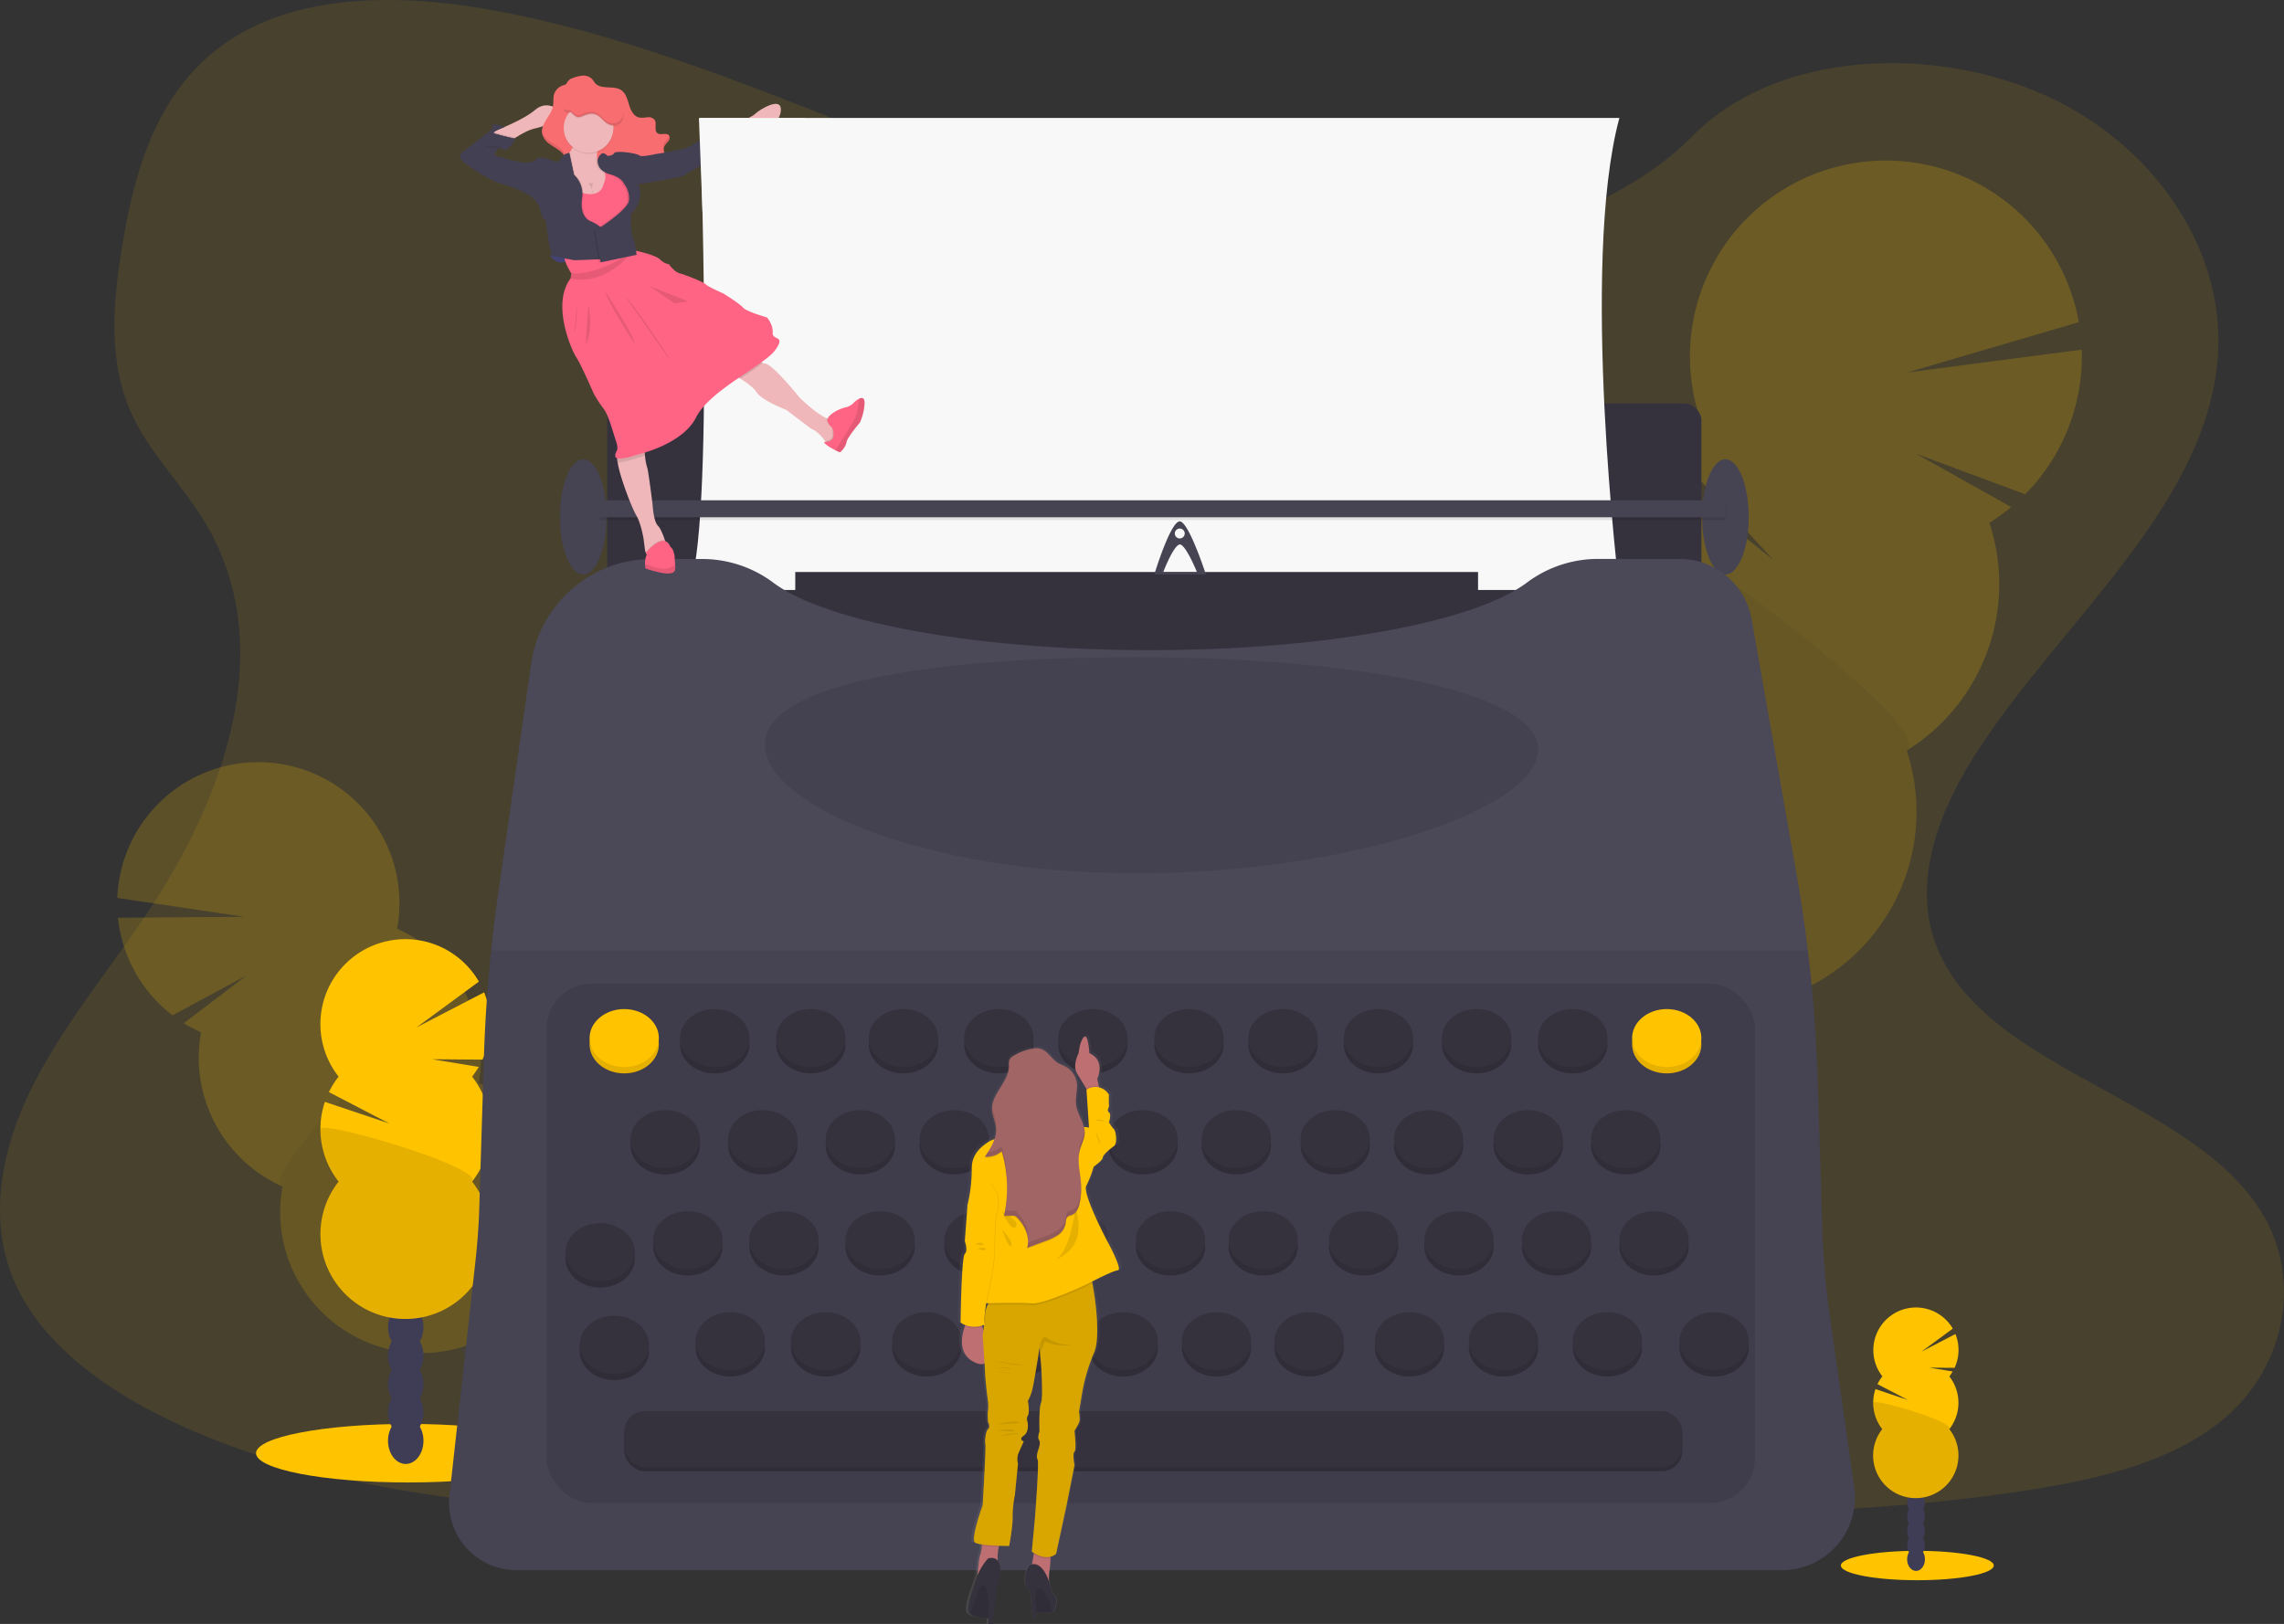 <svg id="e5ba4dba-d7c6-4394-adcb-ad50fd27ea2d" data-name="Layer 1" xmlns="http://www.w3.org/2000/svg" xmlns:xlink="http://www.w3.org/1999/xlink" width="1009.54" height="717.96" viewBox="0 0 1009.54 717.96"><rect x="0" y="0" width="1009.54" height="717.96" fill="#333333" stroke="none"/><defs><linearGradient id="aaf27687-ce05-436a-9809-c99a240b7c1e" x1="554.8" y1="808.98" x2="554.8" y2="548.41" gradientUnits="userSpaceOnUse"><stop offset="0" stop-color="gray" stop-opacity="0.25"/><stop offset="0.54" stop-color="gray" stop-opacity="0.12"/><stop offset="1" stop-color="gray" stop-opacity="0.1"/></linearGradient></defs><title>typewriter</title><path d="M681.78,202.42c-64.72-2.25-126.36-23.14-185.22-46S379.4,108.23,316.23,96.12C275.6,88.33,229.13,87.23,196.4,109c-31.51,21-41.69,57.15-47.16,90.73-4.12,25.26-6.54,51.84,4.74,75.49,7.84,16.42,21.74,30.22,31.36,45.95,33.47,54.72,9.81,122.2-26.45,175.63-17,25.07-36.75,49-49.88,75.66s-19.2,57.25-7.71,84.47c11.38,27,38.51,47.24,67.9,61.49,59.69,28.94,130,37.23,198.61,41.92,151.83,10.39,304.46,5.89,456.69,1.39,56.34-1.67,112.92-3.36,168.34-12.07,30.78-4.84,62.55-12.52,84.9-31,28.36-23.53,35.39-63.38,16.38-92.88-31.88-49.49-120-61.78-142.31-114.9-12.26-29.23.33-61.8,18.16-88.91,38.24-58.16,102.33-109.19,105.7-175.67,2.32-45.67-28.49-91.4-76.13-113-49.93-22.65-119.18-19.8-156,17.69C805.59,189.55,738.93,204.4,681.78,202.42Z" transform="translate(-95.23 -91.02)" fill="#ffc300" opacity="0.1"/><g opacity="0.2"><path d="M344.19,718.29a24.22,24.22,0,0,1,1.5,3.57q-12,4.53-24,9.5c-.17-.29-.34-.6-.5-.91A20.44,20.44,0,0,1,318.7,720c.21-4.69,2.29-8.73,6-10.68s8.21-1.41,12.2,1A20.64,20.64,0,0,1,344.19,718.29Z" transform="translate(-95.23 -91.02)" fill="#3f3d56"/><ellipse cx="322.94" cy="705.95" rx="13.02" ry="17.05" transform="translate(-387.52 141.49) rotate(-27.84)" fill="#3f3d56"/><ellipse cx="313.21" cy="687.53" rx="13.02" ry="17.05" transform="translate(-380.04 134.81) rotate(-27.84)" fill="#3f3d56"/><ellipse cx="303.48" cy="669.1" rx="13.02" ry="17.05" transform="translate(-372.56 128.14) rotate(-27.84)" fill="#3f3d56"/><ellipse cx="293.75" cy="650.68" rx="13.02" ry="17.05" transform="translate(-365.09 121.46) rotate(-27.84)" fill="#3f3d56"/><path d="M184.07,547.38a63.91,63.91,0,0,1-7.62-4l27.63-21-32.59,17.53a62.46,62.46,0,0,1-24.13-43.15l55.92-.41L147.08,488a62.38,62.38,0,1,1,123.69,13.62,62.05,62.05,0,0,1,11.6,6.74l-28.49,41.14,34.45-36.17a62.46,62.46,0,0,1,18.46,56.49,62.38,62.38,0,1,1-86.7,45.78,62.38,62.38,0,0,1-36-68.19Z" transform="translate(-95.23 -91.02)" fill="#ffc300"/><path d="M300.58,529.46a62.12,62.12,0,0,1,6.21,40.33,62.38,62.38,0,1,1-86.7,45.78C207.74,610.09,297.31,523.27,300.58,529.46Z" transform="translate(-95.23 -91.02)" opacity="0.1"/></g><g opacity="0.2"><path d="M786.77,587.77a31.77,31.77,0,0,0-1.38,5.2q17.42,3.91,34.85,8.49c.18-.43.36-.89.53-1.35a28.54,28.54,0,0,0,1.39-14.87c-1.19-6.4-4.82-11.56-10.31-13.55s-11.56-.37-16.58,3.76A28.59,28.59,0,0,0,786.77,587.77Z" transform="translate(-95.23 -91.02)" fill="#3f3d56"/><ellipse cx="813.65" cy="566.75" rx="23.67" ry="18.08" transform="translate(-92.05 1047.02) rotate(-70.04)" fill="#3f3d56"/><ellipse cx="823.53" cy="539.55" rx="23.67" ry="18.08" transform="matrix(0.34, -0.94, 0.94, 0.34, -59.98, 1038.39)" fill="#3f3d56"/><ellipse cx="833.41" cy="512.36" rx="23.67" ry="18.08" transform="translate(-27.92 1029.77) rotate(-70.04)" fill="#3f3d56"/><ellipse cx="843.28" cy="485.17" rx="23.67" ry="18.08" transform="translate(4.14 1021.14) rotate(-70.04)" fill="#3f3d56"/><path d="M974.49,322.19a86.19,86.19,0,0,0,9.72-7l-42-23.55,48.17,17.9a86.75,86.75,0,0,0,25-63.94l-77,10.08,75.71-22.22a86.62,86.62,0,1,0-167.55,42.27,87,87,0,0,0-14.67,11.47l47,51.17L824.6,295.16A86.66,86.66,0,0,0,810,376.38a86.61,86.61,0,1,0,128,46.48,86.64,86.64,0,0,0,36.56-100.67Z" transform="translate(-95.23 -91.02)" fill="#ffc300"/><path d="M810.82,319.71a86.28,86.28,0,0,0-.86,56.67,86.61,86.61,0,1,0,128,46.48C953.87,413,814.14,310.58,810.82,319.71Z" transform="translate(-95.23 -91.02)" opacity="0.1"/></g><ellipse cx="180.47" cy="642.47" rx="67.3" ry="12.94" fill="#ffc300"/><ellipse cx="179.34" cy="636.97" rx="7.84" ry="10.26" fill="#3f3d56"/><ellipse cx="179.34" cy="624.43" rx="7.84" ry="10.26" fill="#3f3d56"/><ellipse cx="179.34" cy="611.89" rx="7.84" ry="10.26" fill="#3f3d56"/><ellipse cx="179.34" cy="599.36" rx="7.84" ry="10.26" fill="#3f3d56"/><ellipse cx="179.34" cy="586.82" rx="7.84" ry="10.26" fill="#3f3d56"/><ellipse cx="179.34" cy="574.28" rx="7.84" ry="10.26" fill="#3f3d56"/><ellipse cx="179.34" cy="561.75" rx="7.84" ry="10.26" fill="#3f3d56"/><path d="M303.91,567a36.86,36.86,0,0,0,2.91-4.3l-20.58-3.38,22.26.17a37.57,37.57,0,0,0,.72-29.74l-29.87,15.49L306.9,525a37.54,37.54,0,1,0-62,42,37.45,37.45,0,0,0-4.29,6.84l26.73,13.89-28.5-9.57a37.55,37.55,0,0,0,6.06,35.25,37.53,37.53,0,1,0,59,0,37.54,37.54,0,0,0,0-46.41Z" transform="translate(-95.23 -91.02)" fill="#ffc300"/><path d="M236.87,590.17a37.34,37.34,0,0,0,8,23.21,37.53,37.53,0,1,0,59,0C308.94,607,236.87,586,236.87,590.17Z" transform="translate(-95.23 -91.02)" opacity="0.1"/><rect x="268.41" y="178.37" width="483.61" height="104.35" rx="7.42" fill="#35323e"/><path d="M404.57,143.17s6.87,186.83-5.31,208.7H811s-17.49-143.71,0-208.7Z" transform="translate(-95.23 -91.02)" fill="#fff"/><path d="M404.57,143.17s6.87,186.83-5.31,208.7H811s-17.49-143.71,0-208.7Z" transform="translate(-95.23 -91.02)" opacity="0.03"/><rect x="351.51" y="252.89" width="301.79" height="37.49" fill="#35323e"/><path d="M882.9,785.21H323.54a29.82,29.82,0,0,1-29.64-33.12L305.34,649q1.13-10.28,1.63-20.61l2.15-69.9q.74-23.69,3.2-47.26,1.28-12.22,3-24.39l14.71-102.48a54,54,0,0,1,53.4-46.2h22.34a52.5,52.5,0,0,1,31.41,10.57c23.14,17.27,88.88,29.73,166.38,29.73S746.81,366,770,348.69a52.5,52.5,0,0,1,31.41-10.57H837.6a32.35,32.35,0,0,1,31.86,26.74l19.75,112q3,17.08,5.09,34.3,3.48,28.63,4.37,57.51l2,64.95a365.4,365.4,0,0,0,3.51,40.47l10.61,74.31A32.21,32.21,0,0,1,882.9,785.21Z" transform="translate(-95.23 -91.02)" fill="#464353"/><rect x="241.55" y="434.88" width="534.22" height="229.63" rx="19.96" opacity="0.1"/><ellipse cx="275.91" cy="461.74" rx="15.31" ry="12.81" fill="#ffc300"/><ellipse cx="275.91" cy="461.74" rx="15.31" ry="12.81" opacity="0.1"/><ellipse cx="275.91" cy="458.93" rx="15.31" ry="12.81" fill="#ffc300"/><ellipse cx="294.03" cy="506.42" rx="15.31" ry="12.81" fill="#35323e"/><ellipse cx="294.03" cy="506.42" rx="15.31" ry="12.81" opacity="0.1"/><ellipse cx="294.03" cy="503.61" rx="15.31" ry="12.81" fill="#35323e"/><ellipse cx="304.03" cy="551.1" rx="15.31" ry="12.81" fill="#35323e"/><ellipse cx="304.03" cy="551.1" rx="15.31" ry="12.81" opacity="0.1"/><ellipse cx="304.03" cy="548.29" rx="15.31" ry="12.81" fill="#35323e"/><ellipse cx="265.29" cy="556.41" rx="15.31" ry="12.81" fill="#35323e"/><ellipse cx="265.29" cy="556.41" rx="15.31" ry="12.81" opacity="0.1"/><ellipse cx="265.29" cy="553.6" rx="15.31" ry="12.81" fill="#35323e"/><ellipse cx="322.77" cy="595.77" rx="15.31" ry="12.81" fill="#35323e"/><ellipse cx="322.77" cy="595.77" rx="15.31" ry="12.81" opacity="0.1"/><ellipse cx="322.77" cy="592.96" rx="15.31" ry="12.81" fill="#35323e"/><ellipse cx="271.54" cy="597.34" rx="15.31" ry="12.81" fill="#35323e"/><ellipse cx="271.54" cy="597.34" rx="15.31" ry="12.81" opacity="0.1"/><ellipse cx="271.54" cy="594.52" rx="15.31" ry="12.81" fill="#35323e"/><ellipse cx="364.95" cy="595.77" rx="15.31" ry="12.81" fill="#35323e"/><ellipse cx="364.95" cy="595.77" rx="15.31" ry="12.81" opacity="0.1"/><ellipse cx="364.95" cy="592.96" rx="15.31" ry="12.81" fill="#35323e"/><ellipse cx="409.62" cy="595.77" rx="15.31" ry="12.81" fill="#35323e"/><ellipse cx="409.62" cy="595.77" rx="15.31" ry="12.81" opacity="0.1"/><ellipse cx="409.62" cy="592.96" rx="15.31" ry="12.81" fill="#35323e"/><ellipse cx="450.86" cy="595.77" rx="15.31" ry="12.81" fill="#35323e"/><ellipse cx="450.86" cy="595.77" rx="15.31" ry="12.81" opacity="0.1"/><ellipse cx="450.86" cy="592.96" rx="15.31" ry="12.81" fill="#35323e"/><ellipse cx="496.47" cy="595.77" rx="15.31" ry="12.81" fill="#35323e"/><ellipse cx="496.47" cy="595.77" rx="15.31" ry="12.81" opacity="0.1"/><ellipse cx="496.47" cy="592.96" rx="15.31" ry="12.81" fill="#35323e"/><ellipse cx="537.71" cy="595.77" rx="15.31" ry="12.81" fill="#35323e"/><ellipse cx="537.71" cy="595.77" rx="15.31" ry="12.81" opacity="0.1"/><ellipse cx="537.71" cy="592.96" rx="15.31" ry="12.81" fill="#35323e"/><ellipse cx="578.63" cy="595.77" rx="15.31" ry="12.81" fill="#35323e"/><ellipse cx="578.63" cy="595.77" rx="15.31" ry="12.81" opacity="0.1"/><ellipse cx="578.63" cy="592.96" rx="15.31" ry="12.81" fill="#35323e"/><ellipse cx="623" cy="595.77" rx="15.31" ry="12.81" fill="#35323e"/><ellipse cx="623" cy="595.77" rx="15.31" ry="12.81" opacity="0.1"/><ellipse cx="623" cy="592.96" rx="15.31" ry="12.81" fill="#35323e"/><ellipse cx="664.55" cy="595.77" rx="15.31" ry="12.81" fill="#35323e"/><ellipse cx="664.55" cy="595.77" rx="15.31" ry="12.81" opacity="0.1"/><ellipse cx="664.55" cy="592.96" rx="15.31" ry="12.81" fill="#35323e"/><ellipse cx="710.47" cy="595.77" rx="15.31" ry="12.81" fill="#35323e"/><ellipse cx="710.47" cy="595.77" rx="15.31" ry="12.81" opacity="0.1"/><ellipse cx="710.47" cy="592.96" rx="15.31" ry="12.81" fill="#35323e"/><ellipse cx="757.65" cy="595.77" rx="15.31" ry="12.81" fill="#35323e"/><ellipse cx="757.65" cy="595.77" rx="15.31" ry="12.81" opacity="0.1"/><ellipse cx="757.65" cy="592.96" rx="15.31" ry="12.81" fill="#35323e"/><ellipse cx="346.52" cy="551.1" rx="15.31" ry="12.81" fill="#35323e"/><ellipse cx="346.52" cy="551.1" rx="15.31" ry="12.81" opacity="0.1"/><ellipse cx="346.52" cy="548.29" rx="15.31" ry="12.81" fill="#35323e"/><ellipse cx="389" cy="551.1" rx="15.31" ry="12.81" fill="#35323e"/><ellipse cx="389" cy="551.1" rx="15.31" ry="12.81" opacity="0.1"/><ellipse cx="389" cy="548.29" rx="15.31" ry="12.81" fill="#35323e"/><ellipse cx="432.74" cy="551.1" rx="15.31" ry="12.81" fill="#35323e"/><ellipse cx="432.74" cy="551.1" rx="15.31" ry="12.81" opacity="0.1"/><ellipse cx="432.74" cy="548.29" rx="15.31" ry="12.81" fill="#35323e"/><ellipse cx="474.6" cy="551.1" rx="15.31" ry="12.81" fill="#35323e"/><ellipse cx="474.6" cy="551.1" rx="15.31" ry="12.81" opacity="0.1"/><ellipse cx="474.6" cy="548.29" rx="15.31" ry="12.81" fill="#35323e"/><ellipse cx="517.4" cy="551.1" rx="15.31" ry="12.81" fill="#35323e"/><ellipse cx="517.4" cy="551.1" rx="15.31" ry="12.81" opacity="0.1"/><ellipse cx="517.4" cy="548.29" rx="15.31" ry="12.81" fill="#35323e"/><ellipse cx="558.33" cy="551.1" rx="15.31" ry="12.81" fill="#35323e"/><ellipse cx="558.33" cy="551.1" rx="15.31" ry="12.81" opacity="0.1"/><ellipse cx="558.33" cy="548.29" rx="15.31" ry="12.81" fill="#35323e"/><ellipse cx="602.69" cy="551.1" rx="15.31" ry="12.81" fill="#35323e"/><ellipse cx="602.69" cy="551.1" rx="15.31" ry="12.81" opacity="0.1"/><ellipse cx="602.69" cy="548.29" rx="15.31" ry="12.81" fill="#35323e"/><ellipse cx="644.87" cy="551.1" rx="15.31" ry="12.81" fill="#35323e"/><ellipse cx="644.87" cy="551.1" rx="15.31" ry="12.81" opacity="0.1"/><ellipse cx="644.87" cy="548.29" rx="15.31" ry="12.81" fill="#35323e"/><ellipse cx="687.98" cy="551.1" rx="15.31" ry="12.81" fill="#35323e"/><ellipse cx="687.98" cy="551.1" rx="15.31" ry="12.81" opacity="0.1"/><ellipse cx="687.98" cy="548.29" rx="15.31" ry="12.81" fill="#35323e"/><ellipse cx="731.09" cy="551.1" rx="15.31" ry="12.81" fill="#35323e"/><ellipse cx="731.09" cy="551.1" rx="15.31" ry="12.81" opacity="0.1"/><ellipse cx="731.09" cy="548.29" rx="15.31" ry="12.81" fill="#35323e"/><ellipse cx="337.14" cy="506.42" rx="15.31" ry="12.81" fill="#35323e"/><ellipse cx="337.14" cy="506.42" rx="15.31" ry="12.81" opacity="0.1"/><ellipse cx="337.14" cy="503.61" rx="15.31" ry="12.81" fill="#35323e"/><ellipse cx="380.26" cy="506.42" rx="15.31" ry="12.81" fill="#35323e"/><ellipse cx="380.26" cy="506.42" rx="15.31" ry="12.81" opacity="0.1"/><ellipse cx="380.26" cy="503.61" rx="15.31" ry="12.81" fill="#35323e"/><ellipse cx="421.81" cy="506.42" rx="15.31" ry="12.81" fill="#35323e"/><ellipse cx="421.81" cy="506.42" rx="15.31" ry="12.81" opacity="0.1"/><ellipse cx="421.81" cy="503.61" rx="15.31" ry="12.81" fill="#35323e"/><ellipse cx="463.36" cy="506.42" rx="15.31" ry="12.81" fill="#35323e"/><ellipse cx="463.36" cy="506.42" rx="15.31" ry="12.81" opacity="0.1"/><ellipse cx="463.36" cy="503.61" rx="15.31" ry="12.81" fill="#35323e"/><ellipse cx="505.22" cy="506.42" rx="15.31" ry="12.81" fill="#35323e"/><ellipse cx="505.22" cy="506.42" rx="15.31" ry="12.81" opacity="0.1"/><ellipse cx="505.22" cy="503.61" rx="15.31" ry="12.81" fill="#35323e"/><ellipse cx="546.46" cy="506.42" rx="15.31" ry="12.81" fill="#35323e"/><ellipse cx="546.46" cy="506.42" rx="15.31" ry="12.81" opacity="0.1"/><ellipse cx="546.46" cy="503.61" rx="15.31" ry="12.81" fill="#35323e"/><ellipse cx="590.19" cy="506.42" rx="15.31" ry="12.81" fill="#35323e"/><ellipse cx="590.19" cy="506.42" rx="15.31" ry="12.81" opacity="0.1"/><ellipse cx="590.19" cy="503.61" rx="15.31" ry="12.81" fill="#35323e"/><ellipse cx="631.43" cy="506.42" rx="15.31" ry="12.81" fill="#35323e"/><ellipse cx="631.43" cy="506.42" rx="15.31" ry="12.81" opacity="0.1"/><ellipse cx="631.43" cy="503.61" rx="15.31" ry="12.81" fill="#35323e"/><ellipse cx="675.48" cy="506.42" rx="15.31" ry="12.81" fill="#35323e"/><ellipse cx="675.48" cy="506.42" rx="15.31" ry="12.81" opacity="0.1"/><ellipse cx="675.48" cy="503.61" rx="15.31" ry="12.81" fill="#35323e"/><ellipse cx="718.59" cy="506.42" rx="15.31" ry="12.81" fill="#35323e"/><ellipse cx="718.59" cy="506.42" rx="15.31" ry="12.81" opacity="0.1"/><ellipse cx="718.59" cy="503.61" rx="15.31" ry="12.81" fill="#35323e"/><ellipse cx="315.9" cy="461.74" rx="15.31" ry="12.81" fill="#35323e"/><ellipse cx="315.9" cy="461.74" rx="15.31" ry="12.81" opacity="0.1"/><ellipse cx="315.9" cy="458.93" rx="15.31" ry="12.81" fill="#35323e"/><ellipse cx="358.39" cy="461.74" rx="15.31" ry="12.81" fill="#35323e"/><ellipse cx="358.39" cy="461.74" rx="15.31" ry="12.81" opacity="0.1"/><ellipse cx="358.39" cy="458.93" rx="15.31" ry="12.81" fill="#35323e"/><ellipse cx="399.31" cy="461.74" rx="15.31" ry="12.81" fill="#35323e"/><ellipse cx="399.31" cy="461.74" rx="15.31" ry="12.81" opacity="0.1"/><ellipse cx="399.31" cy="458.93" rx="15.31" ry="12.81" fill="#35323e"/><ellipse cx="441.49" cy="461.74" rx="15.31" ry="12.81" fill="#35323e"/><ellipse cx="441.49" cy="461.74" rx="15.31" ry="12.81" opacity="0.1"/><ellipse cx="441.49" cy="458.93" rx="15.31" ry="12.81" fill="#35323e"/><ellipse cx="483.04" cy="461.74" rx="15.31" ry="12.81" fill="#35323e"/><ellipse cx="483.04" cy="461.74" rx="15.31" ry="12.81" opacity="0.1"/><ellipse cx="483.04" cy="458.93" rx="15.31" ry="12.81" fill="#35323e"/><ellipse cx="525.53" cy="461.74" rx="15.31" ry="12.81" fill="#35323e"/><ellipse cx="525.53" cy="461.74" rx="15.31" ry="12.81" opacity="0.1"/><ellipse cx="525.53" cy="458.93" rx="15.31" ry="12.81" fill="#35323e"/><ellipse cx="567.08" cy="461.74" rx="15.31" ry="12.81" fill="#35323e"/><ellipse cx="567.08" cy="461.74" rx="15.31" ry="12.81" opacity="0.1"/><ellipse cx="567.08" cy="458.93" rx="15.31" ry="12.81" fill="#35323e"/><ellipse cx="609.25" cy="461.74" rx="15.31" ry="12.81" fill="#35323e"/><ellipse cx="609.25" cy="461.74" rx="15.31" ry="12.81" opacity="0.1"/><ellipse cx="609.25" cy="458.93" rx="15.31" ry="12.81" fill="#35323e"/><ellipse cx="652.68" cy="461.74" rx="15.31" ry="12.81" fill="#35323e"/><ellipse cx="652.68" cy="461.74" rx="15.31" ry="12.81" opacity="0.1"/><ellipse cx="652.68" cy="458.93" rx="15.31" ry="12.81" fill="#35323e"/><ellipse cx="695.16" cy="461.74" rx="15.31" ry="12.81" fill="#35323e"/><ellipse cx="695.16" cy="461.74" rx="15.31" ry="12.81" opacity="0.1"/><ellipse cx="695.16" cy="458.93" rx="15.31" ry="12.81" fill="#35323e"/><ellipse cx="736.71" cy="461.74" rx="15.31" ry="12.81" fill="#ffc300"/><ellipse cx="736.71" cy="461.74" rx="15.31" ry="12.81" opacity="0.1"/><ellipse cx="736.71" cy="458.93" rx="15.31" ry="12.81" fill="#ffc300"/><rect x="275.91" y="625.77" width="467.68" height="24.68" rx="9.07" fill="#35323e"/><rect x="275.91" y="625.77" width="467.68" height="24.68" rx="9.07" opacity="0.1"/><rect x="275.91" y="623.89" width="467.68" height="24.68" rx="9.07" fill="#35323e"/><path d="M775.09,422.48c0,26.4-83.56,54.67-177.77,54.67s-164-30.46-164-56.86,69.81-38.74,164-38.74S775.09,396.08,775.09,422.48Z" transform="translate(-95.23 -91.02)" opacity="0.1"/><ellipse cx="762.64" cy="228.52" rx="10.31" ry="25.46" fill="#464353"/><ellipse cx="257.79" cy="228.52" rx="10.31" ry="25.46" fill="#464353"/><rect x="265.29" y="222.43" width="497.35" height="7.5" opacity="0.1"/><rect x="265.29" y="221.18" width="497.35" height="7.5" fill="#464353"/><path d="M617,321.57c-4.07-1.25-11.56,23.43-11.56,23.43h22.8S621.07,322.82,617,321.57Zm-.32,3.12a2.19,2.19,0,1,1-2.18,2.19A2.19,2.19,0,0,1,616.69,324.69Zm.26,7.06c2.67.65,7.4,12.31,7.4,12.31h-15S614.28,331.09,617,331.75Z" transform="translate(-95.23 -91.02)" fill="#464353"/><path d="M894.3,511.19h-582q1.28-12.22,3-24.39l14.71-102.48a54,54,0,0,1,53.4-46.2h22.34a52.5,52.5,0,0,1,31.41,10.57c23.14,17.27,88.88,29.73,166.38,29.73S746.81,366,770,348.69a52.5,52.5,0,0,1,31.41-10.57H837.6a32.35,32.35,0,0,1,31.86,26.74l19.75,112Q892.21,494,894.3,511.19Z" transform="translate(-95.23 -91.02)" fill="#fff" opacity="0.03"/><g id="f7c3d2ec-a0cd-4215-8d90-993b7331bb50" data-name="woman"><path d="M585.71,639s-11.47-21-9.53-24.38a45.62,45.62,0,0,0,3.35-8.35s4.24-2.9,4.24-4.1,3.35-3.92,5.12-5.11.88-6.82,0-7.5a15.13,15.13,0,0,1-2.28-3.07s1.22-3.41,0-4.43.18-2,0-3.07a43.5,43.5,0,0,1,0-4.77,7.72,7.72,0,0,0-4.51-3.28l-.13-.54-.76-3.18s3.66-7-2.28-10.72a11.63,11.63,0,0,0-1.32-.7s0-.17,0-.46a29.81,29.81,0,0,0-.87-5.39c-.31-1-.71-1.65-1.24-1.5a.82.82,0,0,0-.33.19,3.63,3.63,0,0,0-.63.75h0a.13.13,0,0,1,0,0h0a12.78,12.78,0,0,0-1.4,3.9,22.51,22.51,0,0,0-.4,2.45h0a13.24,13.24,0,0,0-.68,1.52c-.72,1.87-1.57,5.12,0,7.52,1.31,2,3.06,4.84,4.34,6.88l0,.07.08.12-.13.09,0,.31.11,1.72,1,14.85a6,6,0,0,0-.9-.19,7.39,7.39,0,0,0-1.32-.09c-.86-3.38-3.23-6.54-3.65-10.07a7.55,7.55,0,0,1-.07-1.06c0-2.23.59-4.46.54-6.68a10.11,10.11,0,0,0,0-1.23h0l0-.34a10,10,0,0,0-5.46-7.6c-1-.51-2.13-.85-3.13-1.41-2.3-1.29-3.77-3.62-5.86-5.21a6.45,6.45,0,0,0-5.61-1.22,25.62,25.62,0,0,0-2.74.57h0a24.63,24.63,0,0,0-6.25,2.59c-.26.16-.53.32-.78.51a3.49,3.49,0,0,0-1.26,1.47,3.9,3.9,0,0,0-.2,1.59c0,.39,0,.79,0,1.17-.12,6.52-7.15,11.59-7.73,18,0,.16,0,.31,0,.46v.7h0v.51c.1,2.8,1.55,5.4,1.82,8.19,0,.25,0,.49,0,.74a12.4,12.4,0,0,1-.72,3.75,10.77,10.77,0,0,0-2.54,1c-2.13,1.37-6,3.75-7.4,8.29a12.05,12.05,0,0,0-.54,3.64,76.06,76.06,0,0,1-1.19,13,25.59,25.59,0,0,1-.75,3.2.72.72,0,0,0,0,.31l-.84,11-.16,1.94-.21,2.76s.06.17.15.45.23.76.34,1.27a6.93,6.93,0,0,1,.11,2.86,2,2,0,0,1-.6,1l-.07.08a8.47,8.47,0,0,0-.64,2.8c-.08.58-.14,1.21-.21,1.91-.41,4.34-.67,10.85-.82,16.23s-.2,9.5-.2,9.5a10.75,10.75,0,0,0,2.19,1.08,4.7,4.7,0,0,0-.17.45,20.94,20.94,0,0,0-1.33,5.6c-.35,4,.77,8.47,6.37,10.77a8.9,8.9,0,0,0,1.1.37,3.47,3.47,0,0,0,2.79-.17c0,.24,0,.47,0,.71.06,1,.11,1.9.13,2.67.18,4.77,1.36,13.12,1.36,13.12s.41,3.41.05,4.44,0,5.11,0,5.11,1.24,2,0,3.07-1.58,6.14-1.23,6.82a.45.45,0,0,0,0,.08c.27,1.69-1.26,26.86-1.26,26.86s-1.44,3.85-2.58,7.85-2,7.93-.93,8.68a8.5,8.5,0,0,0,3.23.87c0,.17,0,.34,0,.51a14.87,14.87,0,0,1-.71,4.23c-.49.69-1,6.07-1.25,9,0,.11,0,.22,0,.32a29.33,29.33,0,0,0-1.32,3.82s-3.9,9.77-2.58,12.33a2,2,0,0,0,.49.6h0a.74.74,0,0,0,.13.12c1.88,1.5,6.59,1.82,8.3,1.89l-.06,2.42V809h2.23v-.06c0-.31.05-1.71.12-3.59,0-.33,0-.68,0-1s0-.57,0-.86a15,15,0,0,0,1-5.45,23.73,23.73,0,0,1,.86-6.32,17,17,0,0,1,1.13-3.08,14.05,14.05,0,0,0-.28-6.27,4.35,4.35,0,0,0-.8-1.41,2.26,2.26,0,0,0,0-.26v-.56a23.05,23.05,0,0,1,.52-5.23.19.19,0,0,1,0-.08c0-.15.06-.28.1-.42l0-.09.72,0c2.21.07,3.84.07,3.84.07s1.77-9,1.59-13c0-.17,0-.35,0-.53a50.65,50.65,0,0,1,1.07-9.19l1.41-13.8a7.39,7.39,0,0,1,0-4.1c.44-1,1.34-3,2-4.35.29-.63.53-1.12.63-1.33l0-.11a3,3,0,0,1-.63-.32h0c-.58-.39-1.09-1.14.63-2.24,2.65-1.71,1.77-6,1.77-6a3.07,3.07,0,0,1,.14-2.9c.92-1.36,0-6.48,0-6.48a21.12,21.12,0,0,0,1.81-4.26c.66-2,2.32-12,3.1-16.83.26-1.58.42-2.6.42-2.6l0,.25,0,.27h0l.22,2.27,0,.3.4,4.3s.82,11.3.31,15.73a.19.19,0,0,1,0,.08,4.88,4.88,0,0,1-.3,1.34c-.93,2.13-.76,10.56-.71,12.42,0,.15,0,.28,0,.38a6.58,6.58,0,0,0-.5,2.88h0a1.9,1.9,0,0,0,.32.86,2.16,2.16,0,0,1,.32,1.33v0c0,.19,0,.39,0,.59a11.35,11.35,0,0,1-.62,2.31s-1,2.49-.59,3.79h0a1.34,1.34,0,0,0,.24.46,1.13,1.13,0,0,1,.13.49v0c.33,2.75-.52,14.88-1,21.51-.2,2.62-.35,4.39-.35,4.39l-1.4,14.49.14.09c.16.12.46.31.86.55v0l-.06.44c-.2,1.4-.47,3-.76,4.26a2.68,2.68,0,0,0-.07.27,3.92,3.92,0,0,0-1.5.6c-3,5.28-1.66,9.46,0,10.68a4.25,4.25,0,0,1,1,2.49l.41,5.26v.61a1.56,1.56,0,0,0,.08.48l.13,1.59.17,2.22h1.35V803.8h.08c2.14.08,5.58.17,7.09.05h0l.4,0a.77.77,0,0,0,.24-.07c.79-.38,2.78-6,1-7.28s-2.18-4.88-2.18-4.88c-.16-.48-.31-.93-.47-1.36a2.44,2.44,0,0,1,0-.27,22.49,22.49,0,0,1,.21-4.68,37.08,37.08,0,0,0,.47-5.59c0-.16,0-.31,0-.47v-.05a6,6,0,0,0,.91-.29l.07,0a6.46,6.46,0,0,0,1.52-.9l4.95-22.16.52-2.58,3-14.65s-1.05-5.11,0-6c.39-.31.5-1.62.47-3.16,0-2.68-.47-6-.47-6s1.41-2.21,2.12-3.58,0-4.94,0-4.94l1.41-8.18a77.27,77.27,0,0,1,5.48-17.91c2.86-6,1-22.27-.83-30.93l-.15-.65a.08.08,0,0,0,0,0l3.09-1.5.43-.2c1.45-.68,3-1.38,4.36-2l.09,0a32.13,32.13,0,0,1,3-1.13,4.36,4.36,0,0,1,.93-.19C593.13,651.94,585.71,639,585.71,639Zm-55.22,27.74.73,0c-.09.16-.17.32-.25.49a2.59,2.59,0,0,0-.14.29,16.48,16.48,0,0,0-.72,1.69c.08-.61.18-1.27.29-2Zm-2,10.64s0,0,0-.06,0-.13-.07-.19l-.12-.39c.25-.08.51-.16.77-.26l0,0s0,.09,0,.14-.05.38-.07.57h0s0,.05,0,.08,0,.3,0,.45-.08.57-.11.85l-.24-.76C528.59,677.63,528.55,677.49,528.5,677.36Z" transform="translate(-95.23 -91.02)" fill="url(#aaf27687-ce05-436a-9809-c99a240b7c1e)"/><path d="M581.48,573.56l-4.4,1.57-1.6-2.66c-1.23-2-2.93-4.83-4.18-6.86-2.21-3.57.68-9,.68-9s.51-5.44,2.38-7.14,2.38,7.14,2.38,7.14c7.47,3.39,3.47,11.38,3.47,11.38l.72,3.17Z" transform="translate(-95.23 -91.02)" fill="#be6f72"/><path d="M581.48,573.56l-4.4,1.57-1.6-2.66,0-.23a7.7,7.7,0,0,1,5.47-1.08Z" transform="translate(-95.23 -91.02)" opacity="0.1"/><path d="M574.36,591.44l2.21-1.87-1.11-16.82A7,7,0,0,1,585.4,575a43.31,43.31,0,0,0,0,4.76c.17,1-1.19,2,0,3s0,4.42,0,4.42a15.34,15.34,0,0,0,2.19,3.06c.85.68,1.7,6.29,0,7.48s-4.93,3.91-4.93,5.1-4.07,4.07-4.07,4.07L575,602.15Z" transform="translate(-95.23 -91.02)" fill="#ffc300"/><path d="M526.61,693.57c-8.24-3.49-6.41-12-4.86-16.32a24.48,24.48,0,0,1,1.09-2.54l4.62-2.81s.94,2.41,1.95,5.64C531.75,685,534.44,696.89,526.61,693.57Z" transform="translate(-95.23 -91.02)" fill="#be6f72"/><path d="M537.93,771.44a13.84,13.84,0,0,0-1.23,3.44,24.47,24.47,0,0,0-.51,5.85,22.3,22.3,0,0,0,.15,2.25l-9.18,6.31s.05-.74.14-1.83c.24-2.89.73-8.25,1.2-8.94a15,15,0,0,0,.69-4.22c.14-1.75.2-3.37.2-3.37S540.41,766.79,537.93,771.44Z" transform="translate(-95.23 -91.02)" fill="#be6f72"/><path d="M559.59,776s0,1.75-.06,3.8a39,39,0,0,1-.44,5.57,22.25,22.25,0,0,0-.21,4.66c.06,2,.21,3.87.21,3.87s-9.37-8.85-8.42-9.55a4.43,4.43,0,0,0,.75-2c.28-1.24.54-2.86.73-4.25.23-1.65.37-3,.37-3Z" transform="translate(-95.23 -91.02)" fill="#be6f72"/><path d="M537.93,771.44a13.84,13.84,0,0,0-1.23,3.44,74.05,74.05,0,0,1-7.51-.58c.14-1.75.2-3.37.2-3.37S540.41,766.79,537.93,771.44Z" transform="translate(-95.23 -91.02)" opacity="0.1"/><path d="M559.59,776s0,1.75-.06,3.8c-2.92.74-5.92-.75-7.38-1.65.23-1.65.37-3,.37-3Z" transform="translate(-95.23 -91.02)" opacity="0.1"/><path d="M578.78,689.15A79.17,79.17,0,0,0,573.51,707l-1.36,8.15s.68,3.57,0,4.93-2,3.57-2,3.57,1,8.33,0,9.18,0,5.94,0,5.94l-3.4,17.17L562,778c-4.59,3.74-10.69-1-10.69-1l1.35-14.45s2-25.32,1.19-26.34.34-4.24.34-4.24,1.19-3.06.34-4.25.17-3.74.17-3.74-.34-10.37.68-12.75,0-17.1,0-17.1l-.43-4.58-.23-2.54,0-.25-.41,2.6c-.75,4.79-2.35,14.73-3,16.78a21.15,21.15,0,0,1-1.75,4.24s.89,5.1,0,6.46a3.16,3.16,0,0,0-.13,2.89s.85,4.25-1.7,6,0,2.55,0,2.55-1.87,4.08-2.55,5.78a7.49,7.49,0,0,0,0,4.07l-1.36,13.77a50,50,0,0,0-1,9.69c.17,3.9-1.53,12.91-1.53,12.91s-13.08,0-15.1-1.53,3.38-16.48,3.38-16.48,1.53-26.17,1.19-26.85,0-5.78,1.19-6.8,0-3.06,0-3.06-.34-4.08,0-5.1a18.45,18.45,0,0,0-.06-4.42s-1.13-8.32-1.3-13.08-1-15.47-1-15.47.88-6.61,1-9.77a11.35,11.35,0,0,1,1.21-4,36.59,36.59,0,0,1,2.52-4.45s40.28-11.89,42-10.7c.44.31,1.1,2.43,1.74,5.54C579.77,667,581.53,683.15,578.78,689.15Z" transform="translate(-95.23 -91.02)" fill="#ffc300"/><path d="M578.78,689.15A79.17,79.17,0,0,0,573.51,707l-1.36,8.15s.68,3.57,0,4.93-2,3.57-2,3.57,1,8.33,0,9.18,0,5.94,0,5.94l-3.4,17.17L562,778c-4.59,3.74-10.69-1-10.69-1l1.35-14.45s2-25.32,1.19-26.34.34-4.24.34-4.24,1.19-3.06.34-4.25.17-3.74.17-3.74-.34-10.37.68-12.75,0-17.1,0-17.1l-.43-4.58-.23-2.54,0-.25-.41,2.6c-.75,4.79-2.35,14.73-3,16.78a21.15,21.15,0,0,1-1.75,4.24s.89,5.1,0,6.46a3.16,3.16,0,0,0-.13,2.89s.85,4.25-1.7,6,0,2.55,0,2.55-1.87,4.08-2.55,5.78a7.49,7.49,0,0,0,0,4.07l-1.36,13.77a50,50,0,0,0-1,9.69c.17,3.9-1.53,12.91-1.53,12.91s-13.08,0-15.1-1.53,3.38-16.48,3.38-16.48,1.53-26.17,1.19-26.85,0-5.78,1.19-6.8,0-3.06,0-3.06-.34-4.08,0-5.1a18.45,18.45,0,0,0-.06-4.42s-1.13-8.32-1.3-13.08-1-15.47-1-15.47.88-6.61,1-9.77a11.35,11.35,0,0,1,1.21-4,36.59,36.59,0,0,1,2.52-4.45s40.28-11.89,42-10.7c.44.31,1.1,2.43,1.74,5.54C579.77,667,581.53,683.15,578.78,689.15Z" transform="translate(-95.23 -91.02)" opacity="0.15"/><circle cx="458.74" cy="482.55" r="11.73" fill="#a1616a"/><path d="M578,658.33c-1.35.69-2.25,1.17-2.25,1.17s-19,9-24.46,8.5c-4.19-.4-14.88-.18-19.53-.06a36.59,36.59,0,0,1,2.52-4.45s40.28-11.89,42-10.7C576.67,653.1,577.33,655.22,578,658.33Z" transform="translate(-95.23 -91.02)" opacity="0.1"/><path d="M545.81,592.29s-10.88,1.7-13.42,3.4-7.65,4.93-7.65,11.89a67.66,67.66,0,0,1-1.87,16.15c-.68,2,10.71,18.52,10.71,18.52l-4.08,25s16.33-.51,21.76,0,24.46-8.5,24.46-8.5,11.21-5.94,13.59-6.11-4.76-13.09-4.76-13.09-11-20.9-9.17-24.3a46.46,46.46,0,0,0,3.23-8.33l-2-17.33a6.67,6.67,0,0,0-5.61.85c-2.55,1.87-11.22.85-11.22.85Z" transform="translate(-95.23 -91.02)" fill="#ffc300"/><path d="M527.37,622.54l-4.25,1.19-1.18,16s1.52,4.25,0,5.61-1.87,30.42-1.87,30.42a11.09,11.09,0,0,0,10.7.85s-.85-3.23,1.7-15S535,644,535,644s0-14.61,1.19-17,0-8.33,0-8.33-2.38-3.23-2.21-4.42S527.37,622.54,527.37,622.54Z" transform="translate(-95.23 -91.02)" opacity="0.1"/><path d="M529.41,677.54a10.83,10.83,0,0,1-7.66-.29,24.48,24.48,0,0,1,1.09-2.54l4.62-2.81S528.4,674.31,529.41,677.54Z" transform="translate(-95.23 -91.02)" opacity="0.1"/><path d="M527.12,622.54l-4.25,1.19-1.19,16s1.53,4.25,0,5.61-1.87,30.42-1.87,30.42a11.11,11.11,0,0,0,10.71.85s-.85-3.23,1.7-15S534.76,644,534.76,644s0-14.61,1.19-17,0-8.33,0-8.33-2.37-3.23-2.2-4.42S527.12,622.54,527.12,622.54Z" transform="translate(-95.23 -91.02)" fill="#ffc300"/><path d="M570.62,625.09s-2.21,19-8.67,22.6C562,647.69,576.4,643.61,570.62,625.09Z" transform="translate(-95.23 -91.02)" opacity="0.1"/><path d="M538.16,626.79s8,3.91,6.12,6.62S538.16,626.79,538.16,626.79Z" transform="translate(-95.23 -91.02)" opacity="0.1"/><path d="M538.16,634.6s5.1,5.27,4.08,7.14S538.16,634.6,538.16,634.6Z" transform="translate(-95.23 -91.02)" opacity="0.1"/><path d="M579.29,590.93s2,3.4,2.18,5.61S579.29,590.93,579.29,590.93Z" transform="translate(-95.23 -91.02)" opacity="0.1"/><path d="M579.29,586.34s1-.85,3.56,0S579.29,586.34,579.29,586.34Z" transform="translate(-95.23 -91.02)" opacity="0.1"/><path d="M569.47,685.67a23.57,23.57,0,0,1-12.42-1.59l-2.15,5.48-.23-2.54c.35-2.13,1-4.41,2.38-5A20.57,20.57,0,0,0,569.47,685.67Z" transform="translate(-95.23 -91.02)" opacity="0.1"/><path d="M534.62,692.81S545.07,695,548,694.59Z" transform="translate(-95.23 -91.02)" opacity="0.1"/><path d="M535.7,695.55s4.46-.19,6.69.7Z" transform="translate(-95.23 -91.02)" opacity="0.1"/><path d="M536.21,697.39a39,39,0,0,0,6.18.83Z" transform="translate(-95.23 -91.02)" opacity="0.1"/><path d="M536,720.78c.2-.13,8.93-2.16,10-.7Z" transform="translate(-95.23 -91.02)" opacity="0.1"/><path d="M536,723.46s7.59-.89,7.78,0S536,723.46,536,723.46Z" transform="translate(-95.23 -91.02)" opacity="0.1"/><path d="M536,725.88s8.1-1.66,9-1.27S536,725.88,536,725.88Z" transform="translate(-95.23 -91.02)" opacity="0.1"/><path d="M536.34,783l-9.18,6.31s.05-.74.14-1.83a25.17,25.17,0,0,1,4.7-7.67c2.07-.53,3.38,0,4.19.94A22.3,22.3,0,0,0,536.34,783Z" transform="translate(-95.23 -91.02)" opacity="0.1"/><path d="M537.23,788.65a22.79,22.79,0,0,0-1.91,9.37,14.45,14.45,0,0,1-2,7.55,7.27,7.27,0,0,1-.64.92s-6.38,0-8.61-1.9a2.17,2.17,0,0,1-.59-.71c-1.28-2.55,2.48-12.3,2.48-12.3a27.07,27.07,0,0,1,6-11.53C539.14,778.2,537.23,788.65,537.23,788.65Z" transform="translate(-95.23 -91.02)" fill="#35323e"/><path d="M533.37,805.57a7.27,7.27,0,0,1-.64.92s-6.38,0-8.61-1.9c1.1-3.63,4.6-14.62,6.24-12.75S533,802,533.37,805.57Z" transform="translate(-95.23 -91.02)" opacity="0.1"/><path d="M532.49,792.52,532.05,809h2.14s.34-14.44,1.3-16.46S532.49,792.52,532.49,792.52Z" transform="translate(-95.23 -91.02)" fill="#35323e"/><path d="M559.09,793.87s-9.37-8.85-8.42-9.55a4.43,4.43,0,0,0,.75-2c1.8-.32,4.88.44,7.46,7.63C558.94,792,559.09,793.87,559.09,793.87Z" transform="translate(-95.23 -91.02)" opacity="0.1"/><path d="M560.49,803.75a1.3,1.3,0,0,1-.23.07,65.22,65.22,0,0,1-7.43,0,1.61,1.61,0,0,1-1.56-1.6c0-.61,0-1.36,0-2.16-.11-2.51-.42-5.5-1.31-6.18-1.59-1.21-2.86-5.38,0-10.64,0,0,5.48-4.18,9.43,8.39,0,0,.38,3.59,2.1,4.87S561.25,803.37,560.49,803.75Z" transform="translate(-95.23 -91.02)" fill="#35323e"/><path d="M560.26,803.82a65.22,65.22,0,0,1-7.43,0,1.61,1.61,0,0,1-1.56-1.6c0-.61,0-1.36,0-2.16.69-3,1.68-6.18,3-6.89C554.18,793.16,558.05,792.72,560.26,803.82Z" transform="translate(-95.23 -91.02)" opacity="0.1"/><polygon points="455.38 701.77 456.4 715.47 457.71 715.47 457.71 700.61 455.38 701.77" fill="#35323e"/><path d="M553.8,554.88a23.38,23.38,0,0,0-10.46,3.36,4.34,4.34,0,0,0-2,2,6.64,6.64,0,0,0-.16,2.44c.11,7-7.73,12.35-7.48,19.37.1,2.79,1.5,5.38,1.75,8.16.43,4.63-2.31,8.9-4.94,12.74a10.53,10.53,0,0,0,7.45-2.47,56.47,56.47,0,0,1,1,28.48h3.76a2.9,2.9,0,0,1,1.1.14,2.61,2.61,0,0,1,.87.65c3.51,3.49,5.87,8.66,4.52,13.44l8-3a24,24,0,0,0,5.53-2.63,8,8,0,0,0,3.41-4.92c.21-1.22.15-2.69,1.15-3.4a6.49,6.49,0,0,1,1.58-.58c2.2-.78,3.17-3.32,3.61-5.6a32,32,0,0,0,.51-8.52c-.35-4.77-1.76-9.62-.6-14.27.66-2.61,2.12-5,2.24-7.75.19-4.45-3.29-8.29-3.81-12.72-.36-3.08.75-6.2.39-9.29a10,10,0,0,0-5.25-7.58c-1-.51-2.06-.85-3-1.4-2.22-1.29-3.63-3.61-5.64-5.2s-5.37-2.19-6.88-.12Z" transform="translate(-95.23 -91.02)" opacity="0.1"/><path d="M553.8,554.37a23.38,23.38,0,0,0-10.46,3.36,4.34,4.34,0,0,0-2,2,6.64,6.64,0,0,0-.16,2.44c.11,7-7.73,12.35-7.48,19.37.1,2.79,1.5,5.39,1.75,8.16.43,4.64-2.31,8.9-4.94,12.74A10.53,10.53,0,0,0,538,600a56.47,56.47,0,0,1,1,28.48h3.76a2.9,2.9,0,0,1,1.1.14,2.61,2.61,0,0,1,.87.65c3.51,3.49,5.87,8.66,4.52,13.44l8-3a24,24,0,0,0,5.53-2.63,8,8,0,0,0,3.41-4.92c.21-1.22.15-2.69,1.15-3.4a6.49,6.49,0,0,1,1.58-.58c2.2-.78,3.17-3.32,3.61-5.6a32,32,0,0,0,.51-8.52c-.35-4.77-1.76-9.62-.6-14.27.66-2.61,2.12-5.05,2.24-7.75.19-4.45-3.29-8.29-3.81-12.72-.36-3.08.75-6.2.39-9.29a10,10,0,0,0-5.25-7.58c-1-.51-2.06-.85-3-1.4-2.22-1.29-3.63-3.61-5.64-5.2s-5.37-2.19-6.88-.12Z" transform="translate(-95.23 -91.02)" fill="#a26565"/><g opacity="0.1"><path d="M541.2,560.46c0,.16,0,.31,0,.47C541.19,560.78,541.2,560.62,541.2,560.46Z" transform="translate(-95.23 -91.02)"/><path d="M570.88,576.8a43.09,43.09,0,0,0,.45-6.49A42.91,42.91,0,0,0,570.88,576.8Z" transform="translate(-95.23 -91.02)"/><path d="M535.48,587.55c-.23-2.53-1.41-4.91-1.69-7.42a9.18,9.18,0,0,0-.06,1.39c.1,2.76,1.47,5.33,1.74,8.08A10,10,0,0,0,535.48,587.55Z" transform="translate(-95.23 -91.02)"/><path d="M572.48,597.6a17.32,17.32,0,0,0-.42,5.07,15.67,15.67,0,0,1,.42-2.94c.66-2.61,2.12-5.05,2.24-7.75a8.69,8.69,0,0,0-.07-1.44C574.35,593,573.08,595.21,572.48,597.6Z" transform="translate(-95.23 -91.02)"/><path d="M538,597.83a10.63,10.63,0,0,1-6,2.46c-.47.72-1,1.44-1.43,2.13A10.53,10.53,0,0,0,538,600a56.42,56.42,0,0,1,2.37,15.26A56.17,56.17,0,0,0,538,597.83Z" transform="translate(-95.23 -91.02)"/><path d="M572.58,620.39c-.45,2.29-1.42,4.83-3.62,5.6a6.12,6.12,0,0,0-1.58.59c-1,.71-.94,2.18-1.15,3.39a8,8,0,0,1-3.41,4.92,24,24,0,0,1-5.53,2.63l-7.63,2.86a10.44,10.44,0,0,1-.37,2.27l8-3a24,24,0,0,0,5.53-2.63,8,8,0,0,0,3.41-4.92c.21-1.22.15-2.69,1.15-3.4a6.49,6.49,0,0,1,1.58-.58c2.2-.78,3.17-3.32,3.62-5.6a32.39,32.39,0,0,0,.57-7.22A33.46,33.46,0,0,1,572.58,620.39Z" transform="translate(-95.23 -91.02)"/><path d="M544.77,627.08a2.76,2.76,0,0,0-.87-.65,2.9,2.9,0,0,0-1.1-.14l-3.33,0c-.13.71-.27,1.42-.43,2.12h3.76a2.9,2.9,0,0,1,1.1.14,2.61,2.61,0,0,1,.87.65,16.12,16.12,0,0,1,4.85,9.55C550.05,634.51,547.86,630.15,544.77,627.08Z" transform="translate(-95.23 -91.02)"/></g><path d="M526.12,641s3-1.28,3.72,0S526.12,641,526.12,641Z" transform="translate(-95.23 -91.02)" opacity="0.1"/><path d="M527.17,643.16s3-1.28,3.72,0S527.17,643.16,527.17,643.16Z" transform="translate(-95.23 -91.02)" opacity="0.1"/></g><path d="M311.82,149.79l.27,2.1,9.13,1.29s.75-.56,1.92-1.32c2.17-1.41,5.79-3.53,8.89-4.13,4.77-.94,20-7.77,15.08-8.22s-4.39.57-4.39.57-5.4-5.3-11-.45c-4.23,3.68-13.54,7.63-17.77,9.32Z" transform="translate(-95.23 -91.02)" fill="#efb7b9"/><path d="M348.27,125.58a15.89,15.89,0,0,1,4.37-1.12,5.36,5.36,0,0,1,4.17,1.39c.59.61,1,1.39,1.54,2,2.78,3,8.18.75,11.53,3.07,2.06,1.42,2.7,4.12,3.43,6.52s2.06,5.05,4.52,5.56a13.41,13.41,0,0,0,3.57-.14,3.5,3.5,0,0,1,3.2,1.18c1.14,1.72-.43,4.62,1.22,5.85,1.47,1.09,4.15-.44,5.18,1.09a2.27,2.27,0,0,1-.35,2.5,17.37,17.37,0,0,0-1.68,2.1,3.19,3.19,0,0,0,3.14,4.66c1-.1,2.15-.7,3.06-.18a2.19,2.19,0,0,1,.92,1.71,4.49,4.49,0,0,1-4,4.75c-1.77.11-3.4-.85-5-1.66s-3.44-1.5-5.09-.83a8.12,8.12,0,0,0-2.05,1.45,22.6,22.6,0,0,1-6.29,3.73c-2,.78-4.35,1.26-6.28.28-2.17-1.11-3.29-3.82-5.59-4.64s-4.93.71-7.13,2-5.15,2.4-7.14.79-1.48-5.2-2.79-7.62a7.41,7.41,0,0,0-2.09-2.3c-1.47-1.14-3.14-2-4.61-3.1a7.71,7.71,0,0,1-3.16-4.42c-.43-2.19.62-4.39,1.8-6.28s2.57-3.75,3-5.94c.28-1.64,0-3.35.37-5a6.14,6.14,0,0,1,4-4.2c1.08-.37,1.28-.28,1.82-1.23A3.93,3.93,0,0,1,348.27,125.58Z" transform="translate(-95.23 -91.02)" fill="#f86d70"/><g opacity="0.1"><path d="M384.86,144.72a8.35,8.35,0,0,1,.17,2.93A7.77,7.77,0,0,1,384.86,144.72Z" transform="translate(-95.23 -91.02)"/><path d="M389,155.77a3.15,3.15,0,0,0-.32,1.07,3.25,3.25,0,0,1,.11-2.71,17.37,17.37,0,0,1,1.68-2.1,3.29,3.29,0,0,0,.49-.95.71.71,0,0,1,.07.09,2.23,2.23,0,0,1-.35,2.5A18.62,18.62,0,0,0,389,155.77Z" transform="translate(-95.23 -91.02)"/><path d="M337.84,153.19c1.47,1.12,3.14,2,4.61,3.1a7.54,7.54,0,0,1,2.09,2.3c1.31,2.42.65,5.89,2.79,7.62s4.95.53,7.14-.79,4.72-2.87,7.13-2,3.42,3.53,5.59,4.64c1.93,1,4.27.5,6.28-.28a22.6,22.6,0,0,0,6.29-3.73,8.12,8.12,0,0,1,2.05-1.45c1.65-.67,3.51,0,5.09.83s3.22,1.77,5,1.66a4.52,4.52,0,0,0,4-4,3.18,3.18,0,0,1,.21.86,4.48,4.48,0,0,1-4,4.75c-1.78.11-3.41-.85-5-1.66s-3.45-1.5-5.1-.83a8.25,8.25,0,0,0-2,1.45,22.74,22.74,0,0,1-6.29,3.73c-2,.78-4.36,1.26-6.28.28-2.18-1.11-3.29-3.82-5.6-4.64s-4.93.71-7.12,2-5.15,2.39-7.14.79c-2.15-1.73-1.49-5.2-2.8-7.62a7.29,7.29,0,0,0-2.09-2.3c-1.46-1.14-3.13-2-4.61-3.1a7.65,7.65,0,0,1-3.15-4.42,5.14,5.14,0,0,1-.1-1.17A8.09,8.09,0,0,0,337.84,153.19Z" transform="translate(-95.23 -91.02)"/></g><path d="M341.75,203.34l-3.31.71s3.27,5.37,8.3,1.85S341.75,203.34,341.75,203.34Z" transform="translate(-95.23 -91.02)" fill="#4c4981"/><path d="M341.75,203.34l-3.31.71s3.27,5.37,8.3,1.85S341.75,203.34,341.75,203.34Z" transform="translate(-95.23 -91.02)" opacity="0.1"/><path d="M413.65,253.33s4.59,2.37,8.87,5.12c3.07,2,6,4.12,6.93,5.74,2.28,3.87,13.35,8.05,13.35,8.05l11,8.37c2.59.86,5.11,4,6.14,5.41.32.43.49.7.49.7l4.41-.57,2.32-3s.59-6.65-4-6.57a6.55,6.55,0,0,1-2.58-.66c-4.92-2.18-11.81-9-11.81-9s-11.71-14.63-15.21-15.11a5.74,5.74,0,0,1-1.1-.28c-3.56-1.25-8.66-5.84-8.66-5.84Z" transform="translate(-95.23 -91.02)" fill="#efb7b9"/><path d="M368.25,295.6c1.16,7,6.49,20.44,8.2,23.24,2.12,3.47,3.24,10.41,3.24,10.41l.62,4.82A5.75,5.75,0,0,0,381,336a11,11,0,0,0,.61,1l8.82-2.71s-.51-2-1.28-4.36-1.93-5.25-3-6.33c-2.15-2.12-2.48-9.58-2.48-9.58s-1.79-14.36-2.34-16.16a24.56,24.56,0,0,1-1-5.3c-.08-1-.14-2.06-.15-3.31a68,68,0,0,0-1.39-10.66l-10.29,1.87-.27,11.49A7.7,7.7,0,0,0,368.25,295.6Z" transform="translate(-95.23 -91.02)" fill="#efb7b9"/><path d="M459.93,286c.32.43.49.7.49.7l4.41-.57,2.32-3s.59-6.65-4-6.57a6.55,6.55,0,0,1-2.58-.66c-.37,2,1.86,3.64,1.86,3.64s.92.67.7,3.8C463,285.47,461.11,285.92,459.93,286Z" transform="translate(-95.23 -91.02)" opacity="0.1"/><path d="M459.45,286.43c.29,1.07,3.07,2.65,5,3.63.95.49,1.69.83,1.84.9.45.22,2.78-2.38,3.1-4.47s5.89-8.62,5.89-8.62a23.39,23.39,0,0,0,2.07-8.16c.21-2.85-1-3.07-2.37-2.43a9.48,9.48,0,0,0-2.65,2.08,7,7,0,0,1-3.42,1.77,16.76,16.76,0,0,0-4.94,2.11c-1.35.87-2.66,1.93-2.9,2.87-.51,2.05,1.83,3.79,1.83,3.79s.92.68.71,3.8S459.42,286.33,459.45,286.43Z" transform="translate(-95.23 -91.02)" fill="#ff6484"/><path d="M464.45,290.06c.95.49,1.69.83,1.84.9.45.22,2.78-2.38,3.1-4.47s5.89-8.62,5.89-8.62a23.39,23.39,0,0,0,2.07-8.16c.21-2.85-1-3.07-2.37-2.43-.23,2.26-.8,6.65-2,8.94C471.64,278.94,466,287.69,464.45,290.06Z" transform="translate(-95.23 -91.02)" opacity="0.1"/><path d="M381.09,335.78a1.3,1.3,0,0,1-.08.17,11,11,0,0,0,.61,1l8.82-2.71s-.51-2-1.28-4.36c-3.49-1-8.49,5.13-8.49,5.13Z" transform="translate(-95.23 -91.02)" opacity="0.1"/><path d="M380.53,342.35s7.35,2.58,10.67,2.18c2.51-.3,2.62-1.47,2.45-3.87-.06-.76-.14-1.65-.18-2.68-.17-4.25-1.88-5.1-1.88-5.1-2.8-7.35-10.87,2.51-10.87,2.51l.43.8a8.76,8.76,0,0,0-.83,4A11.37,11.37,0,0,0,380.53,342.35Z" transform="translate(-95.23 -91.02)" fill="#ff6484"/><path d="M380.53,342.35s7.35,2.58,10.67,2.18c2.51-.3,2.62-1.47,2.45-3.87a7.77,7.77,0,0,1-6,1.73,23.76,23.76,0,0,1-7.33-2.19A11.37,11.37,0,0,0,380.53,342.35Z" transform="translate(-95.23 -91.02)" opacity="0.1"/><path d="M344,163.86l2.86,12.59.58,2.59,5.33.67,5.48.7,6-2.17s1.67-5.67.29-9.93a6.27,6.27,0,0,0-2.76-3.64,5.6,5.6,0,0,1-1.15-.9,4.8,4.8,0,0,1-1-1.37,5.8,5.8,0,0,1-.52-2c-.3-3.39,1.85-7.1,1.85-7.1s-12.66-4.32-11.67-1.53c.64,1.81-1.14,5-2.47,6.94-.72,1.08-1.31,1.82-1.31,1.82Z" transform="translate(-95.23 -91.02)" fill="#efb7b9"/><circle cx="260.22" cy="57.02" r="10.99" opacity="0.1"/><circle cx="260.16" cy="56.61" r="10.99" fill="#efb7b9"/><path d="M344.82,205.64c.52,2.42,2.91,6.23,2.91,6.23l15.34,3.77,11-11.44,0-.07c-.34-1.07-4.53-14.6-1.5-17.94s2-13.24,2-13.24-5.48-6.31-6.58-7.83-8.22-2.72-8.22-2.72c.35.48.68.94,1,1.37a13.84,13.84,0,0,1,1.75,3.72,5.54,5.54,0,0,1-.15,4,4.8,4.8,0,0,0-.37,1c-1.2,5.25-6.66,4.52-8.84,4-.56-.14-.9-.26-.9-.26l-5.23.17-3.28.11s1.49,25.86,1.14,27.92A3,3,0,0,0,344.82,205.64Z" transform="translate(-95.23 -91.02)" fill="#ff6484"/><path d="M343.68,177.85l9.52-1.25-.18,0a9.31,9.31,0,0,1-.9-.25l-5.23.17-3.28.11S343.64,177.05,343.68,177.85Z" transform="translate(-95.23 -91.02)" fill="#925978"/><polygon points="259.12 122.51 263.25 123.52 269.74 122.67 271.44 120.9 259.12 122.51" fill="#925978"/><polygon points="265.98 124.19 267.85 124.65 268.62 123.85 265.98 124.19" fill="#925978"/><path d="M344.82,205.64c2.45.25,4.71.37,4.71.37l12.64-.47,0-13.21a19,19,0,0,0-5.09-3.36c-2.2-.76-4.8-3.09-4.31-9.26,0-.35.06-.72.11-1.1a15,15,0,0,0,.11-2.07,11.1,11.1,0,0,0-3.5-8.14l-.19-.16-2.06-9.58a2.32,2.32,0,0,0-.41.05c-.72,1.08-1.31,1.82-1.31,1.82L344,163.86l2.86,12.59-3.28.11s1.49,25.86,1.14,27.92A3,3,0,0,0,344.82,205.64Z" transform="translate(-95.23 -91.02)" opacity="0.1"/><path d="M349.12,206.06l12.64-.47,0-13.2A18.71,18.71,0,0,0,356.7,189c-2.33-.81-5.1-3.37-4.2-10.37a11.47,11.47,0,0,0-3.39-10.21l-.19-.16-2.06-9.58a4.48,4.48,0,0,0-3.26,1.87,9.16,9.16,0,0,1-.76,1.06,2,2,0,0,1-2.54.76c-1.33-.59-7.06-3-8.35-.64s-1.53,16.52-1.53,16.52a10.83,10.83,0,0,1,3.72,6.12c.88,4,2.35,4.14,2.35,4.14l1.58,11.6s1.44,2.52.37,3.91" transform="translate(-95.23 -91.02)" fill="#444053"/><path d="M342.84,161.64l2.15,6.45,4.12.36-.19-.16-2.06-9.58a4.48,4.48,0,0,0-3.26,1.87A9.16,9.16,0,0,1,342.84,161.64Z" transform="translate(-95.23 -91.02)" fill="#444053"/><path d="M311.82,149.79l.27,2.1,9.13,1.29s.75-.56,1.92-1.32c-1-.22-5.5-1.21-7.88-2-.87-.27-1.46-.5-1.48-.66s.06-.18.2-.3Z" transform="translate(-95.23 -91.02)" opacity="0.1"/><path d="M301.11,163.41s10.34,7.85,16.75,9.12c0,0,9,2.67,12.56,5.75l3.89-14.89L332,161.76s-2.83,1.75-5.27,1.17-5.12-.92-5.12-.92a40.18,40.18,0,0,0-6.56-1.8c-1.74-.14-1-2.4.7-3.6a5.73,5.73,0,0,1,.73-.41,2.23,2.23,0,0,0,2.93.66,6.52,6.52,0,0,0,1.7-1.58h0a20.79,20.79,0,0,0,1.92-2.91s-5.39-1.15-8.08-2c-.87-.27-1.46-.5-1.48-.65-.08-.62,4.81-2.57,4.81-2.57s-4.19-2-5.89-.56c0,0,1.09.83.21,1.64s-11.62,9.05-11.62,9.05S295.65,159.89,301.11,163.41Z" transform="translate(-95.23 -91.02)" fill="#444053"/><path d="M310,155.79l5.72.82a5.73,5.73,0,0,1,.73-.41,2.23,2.23,0,0,0,2.93.66,6.52,6.52,0,0,0,1.7-1.58h0a21.55,21.55,0,0,0,1.57-2.44s-5.4-1.16-8.08-2Z" transform="translate(-95.23 -91.02)" opacity="0.1"/><path d="M310.33,155.33l6.1.87a2.23,2.23,0,0,0,2.93.66c1.75-1,3.62-4.5,3.62-4.5s-5.39-1.15-8.08-2Z" transform="translate(-95.23 -91.02)" fill="#444053"/><path d="M423.8,245.65l-10.15,7.68s4.59,2.37,8.87,5.12c3.74-2.53,7.27-4.86,9.94-7C428.9,250.24,423.8,245.65,423.8,245.65Z" transform="translate(-95.23 -91.02)" opacity="0.1"/><path d="M368.25,295.6a34.68,34.68,0,0,0,7.44-1.78s1.87-.41,4.65-1.34c-.08-1-.14-2.06-.15-3.31a68,68,0,0,0-1.39-10.66l-10.29,1.87-.27,11.49A7.7,7.7,0,0,0,368.25,295.6Z" transform="translate(-95.23 -91.02)" opacity="0.1"/><path d="M349.92,248.93C352,252,357.65,265,357.65,265a54.28,54.28,0,0,0,4.3,6.63c2.25,2.84,3.81,9.2,5.52,14.29s-.51,4.13-.26,6.81,9.9-.77,9.9-.77,19.76-4.35,25.79-16.4,30.14-23,35-29.79-1.39-4-1.14-7.66-2.55-6.76-2.55-6.76-9.09-2.56-10.57-4.35-8.74-6.26-8.74-6.26-6.84-3-7.71-4-9-4.24-11.47-4.86-4.92-4.15-4.92-4.15-1.54.2-3.81-2-11.78-4.09-11.78-4.09c-16.27,11.92-27.5,10.22-27.5,10.22l-.26,2.26C338.82,225.37,347.86,245.87,349.92,248.93Z" transform="translate(-95.23 -91.02)" fill="#ff6484"/><path d="M347.47,214.13s14,4.63,27.76-12.48c-16.27,11.92-27.5,10.22-27.5,10.22Z" transform="translate(-95.23 -91.02)" opacity="0.1"/><path d="M371.65,222.13s18.87,27.23,20,28.23S372.64,221.79,371.65,222.13Z" transform="translate(-95.23 -91.02)" opacity="0.1"/><path d="M362.93,220s13.07,20.29,12.8,23C375.73,243.06,363.08,223.56,362.93,220Z" transform="translate(-95.23 -91.02)" opacity="0.1"/><path d="M355.32,225.61s2.41,11.35-1.22,17.77Z" transform="translate(-95.23 -91.02)" opacity="0.1"/><path d="M350.3,226.27s-.16,9.81-1.26,11.83Z" transform="translate(-95.23 -91.02)" opacity="0.1"/><polygon points="287.07 126.49 304.42 133.29 298.07 134.12 287.07 126.49" opacity="0.1"/><path d="M348.14,141.53c.87.57,1.59,1.5,2.62,1.63a4.06,4.06,0,0,0,2.13-.53c1.73-.75,3.69-1.33,5.48-.74,2.55.85,3.95,3.78,6.49,4.65a4.53,4.53,0,0,0,3.8-.42,4.49,4.49,0,0,0,2-2.75,5.7,5.7,0,0,0-2-5.35,11.91,11.91,0,0,0-5.39-2.45c-5.1-1.13-10.4-.75-15.61-.36a2.29,2.29,0,0,0-1.22.32c-.79.59-2.14,3.56-1.86,4.56C345,141.43,348,140.41,348.14,141.53Z" transform="translate(-95.23 -91.02)" opacity="0.1"/><path d="M348.08,141.12c.87.57,1.59,1.5,2.63,1.63a4.09,4.09,0,0,0,2.13-.53c1.73-.75,3.69-1.33,5.47-.74,2.55.85,3.95,3.78,6.5,4.65a4.53,4.53,0,0,0,3.8-.42,4.44,4.44,0,0,0,2-2.75,5.69,5.69,0,0,0-2-5.35,11.9,11.9,0,0,0-5.4-2.45c-5.1-1.13-10.4-.75-15.6-.36a2.29,2.29,0,0,0-1.22.32c-.79.59-2.15,3.56-1.86,4.56C344.91,141,347.94,140,348.08,141.12Z" transform="translate(-95.23 -91.02)" fill="#f86d70"/><path d="M415.28,149.21l1.66,6.71,2.16-1.3,11.7-7.07s8.86-.32,9.55-7.45-9.85-.07-10.41.48-1.84,1.49-1.84,1.49l-10.9,6.07Z" transform="translate(-95.23 -91.02)" fill="#efb7b9"/><path d="M415.28,149.21l1.66,6.71,2.16-1.3c-.48-3-1.22-5.83-1.9-6.48Z" transform="translate(-95.23 -91.02)" opacity="0.1"/><path d="M357.51,193.09l2.38,14,14.12-3c-.34-1.07-4.53-14.6-1.5-17.94s2-13.24,2-13.24-5.48-6.31-6.58-7.83-8.22-2.72-8.22-2.72a5.8,5.8,0,0,1-.52-2,7.69,7.69,0,0,0-.54,1.49c0,2.56,1,4.31,3.77,5.6l.76.33c.43.17.9.33,1.4.49l.23.07c4.55,1.35,5.53,4.07,5.53,4.07a10.37,10.37,0,0,1,2.07,7.34C371.9,184.13,357.51,193.09,357.51,193.09Z" transform="translate(-95.23 -91.02)" opacity="0.1"/><path d="M358.33,193l2.38,14,15.89-3.32s-.48-5.29-1.59-7.44-.89-10.51-.89-10.51c6.76-7.28,3.21-13.21,3.21-13.21s19.86-3.21,20.2-3.81,7-4.18,7-4.18,7.2-1.84,8.17-2.87a9.82,9.82,0,0,1,1.18-1.07,3.24,3.24,0,0,1,.39-.25l.53,4.59H415a6.46,6.46,0,0,0,3.2-1.26c1.64-1.26-.43-15-2-15.51a1.9,1.9,0,0,0-.92,0,10,10,0,0,0-3.43,1.85l-.27.22-.1.08s-9,3.53-10.79,5.15-15.78,3.69-15.78,3.69-6.27,1.48-7.08.58-10.38-2.36-11.18-1-3,1.16-3,1.16c-1.58-1.81-2.67-1.11-3.34-.07a7.1,7.1,0,0,0-.84,2c0,2.79,1.22,4.61,4.53,5.93.49.2,1,.38,1.63.56,4.55,1.35,5.53,4.07,5.53,4.07a10.41,10.41,0,0,1,2.07,7.35C372.72,184,358.33,193,358.33,193Z" transform="translate(-95.23 -91.02)" fill="#444053"/><path d="M415.26,148.12a1.43,1.43,0,0,1,.51,0c1.59.49,3.66,14.25,2,15.51a6.39,6.39,0,0,1-2.79,1.21h-.24l-.53-4.59a3.24,3.24,0,0,0-.39.25l0-.19a12,12,0,0,0-2.26-10.19Z" transform="translate(-95.23 -91.02)" opacity="0.1"/><path d="M414.23,160.32l.53,4.59a6.43,6.43,0,0,0,3.44-1.28c1.64-1.26-.43-15-2-15.51-1.26-.39-3.47,1.18-4.35,1.85A11.92,11.92,0,0,1,414.23,160.32Z" transform="translate(-95.23 -91.02)" fill="#444053"/><path d="M364,167.71l2.28-2.15-6-5.79a7.1,7.1,0,0,0-.84,2C359.44,164.57,360.65,166.39,364,167.71Z" transform="translate(-95.23 -91.02)" fill="#444053"/><path d="M348,140.3c.87.57,1.59,1.5,2.62,1.63a4.06,4.06,0,0,0,2.13-.53c1.73-.75,3.69-1.33,5.48-.74,2.55.85,4,3.78,6.49,4.65a4.53,4.53,0,0,0,3.8-.42,4.49,4.49,0,0,0,2-2.75,4.55,4.55,0,0,0,.11-1.22,4.68,4.68,0,0,1,0,2,4.41,4.41,0,0,1-3.36,3.3,4.55,4.55,0,0,1-2.43-.13c-2.55-.87-3.95-3.8-6.49-4.65-1.79-.59-3.75,0-5.48.74a4.06,4.06,0,0,1-2.13.53c-1-.13-1.76-1.06-2.63-1.63-.14-1.12-3.16-.1-3.54-1.44a1.51,1.51,0,0,1,0-.61C345.14,140.09,347.84,139.25,348,140.3Z" transform="translate(-95.23 -91.02)" opacity="0.1"/><path d="M357.37,171.91s-1.27,3.56.34,4.75c0,0-1.76-4.7-2.79-4.6" transform="translate(-95.23 -91.02)" opacity="0.1"/><path d="M436,137.3s-8.17,7.06-2.27,8.19S436,137.3,436,137.3Z" transform="translate(-95.23 -91.02)" fill="#efb7b9"/><polygon points="308.93 52.16 310.5 93.51 355.98 52.16 308.93 52.16" fill="#fff"/><polygon points="308.93 52.16 310.5 93.51 355.98 52.16 308.93 52.16" opacity="0.03"/><ellipse cx="847.47" cy="692.13" rx="33.8" ry="6.5" fill="#ffc300"/><ellipse cx="846.9" cy="689.37" rx="3.94" ry="5.15" fill="#3f3d56"/><ellipse cx="846.9" cy="683.07" rx="3.94" ry="5.15" fill="#3f3d56"/><ellipse cx="846.9" cy="676.77" rx="3.94" ry="5.15" fill="#3f3d56"/><ellipse cx="846.9" cy="670.48" rx="3.94" ry="5.15" fill="#3f3d56"/><ellipse cx="846.9" cy="664.18" rx="3.94" ry="5.15" fill="#3f3d56"/><ellipse cx="846.9" cy="657.88" rx="3.94" ry="5.15" fill="#3f3d56"/><ellipse cx="846.9" cy="651.59" rx="3.94" ry="5.15" fill="#3f3d56"/><path d="M956.87,699.52a21,21,0,0,0,1.46-2.16L948,695.66l11.18.08a18.82,18.82,0,0,0,.36-14.93l-15,7.78,13.84-10.17a18.85,18.85,0,1,0-31.14,21.1,19.57,19.57,0,0,0-2.15,3.43l13.43,7-14.32-4.81a18.91,18.91,0,0,0,3,17.71,18.85,18.85,0,1,0,29.64,0,18.87,18.87,0,0,0,0-23.31Z" transform="translate(-95.23 -91.02)" fill="#ffc300"/><path d="M923.2,711.17a18.83,18.83,0,0,0,4,11.66,18.85,18.85,0,1,0,29.64,0C959.39,719.62,923.2,709.05,923.2,711.17Z" transform="translate(-95.23 -91.02)" opacity="0.1"/></svg>